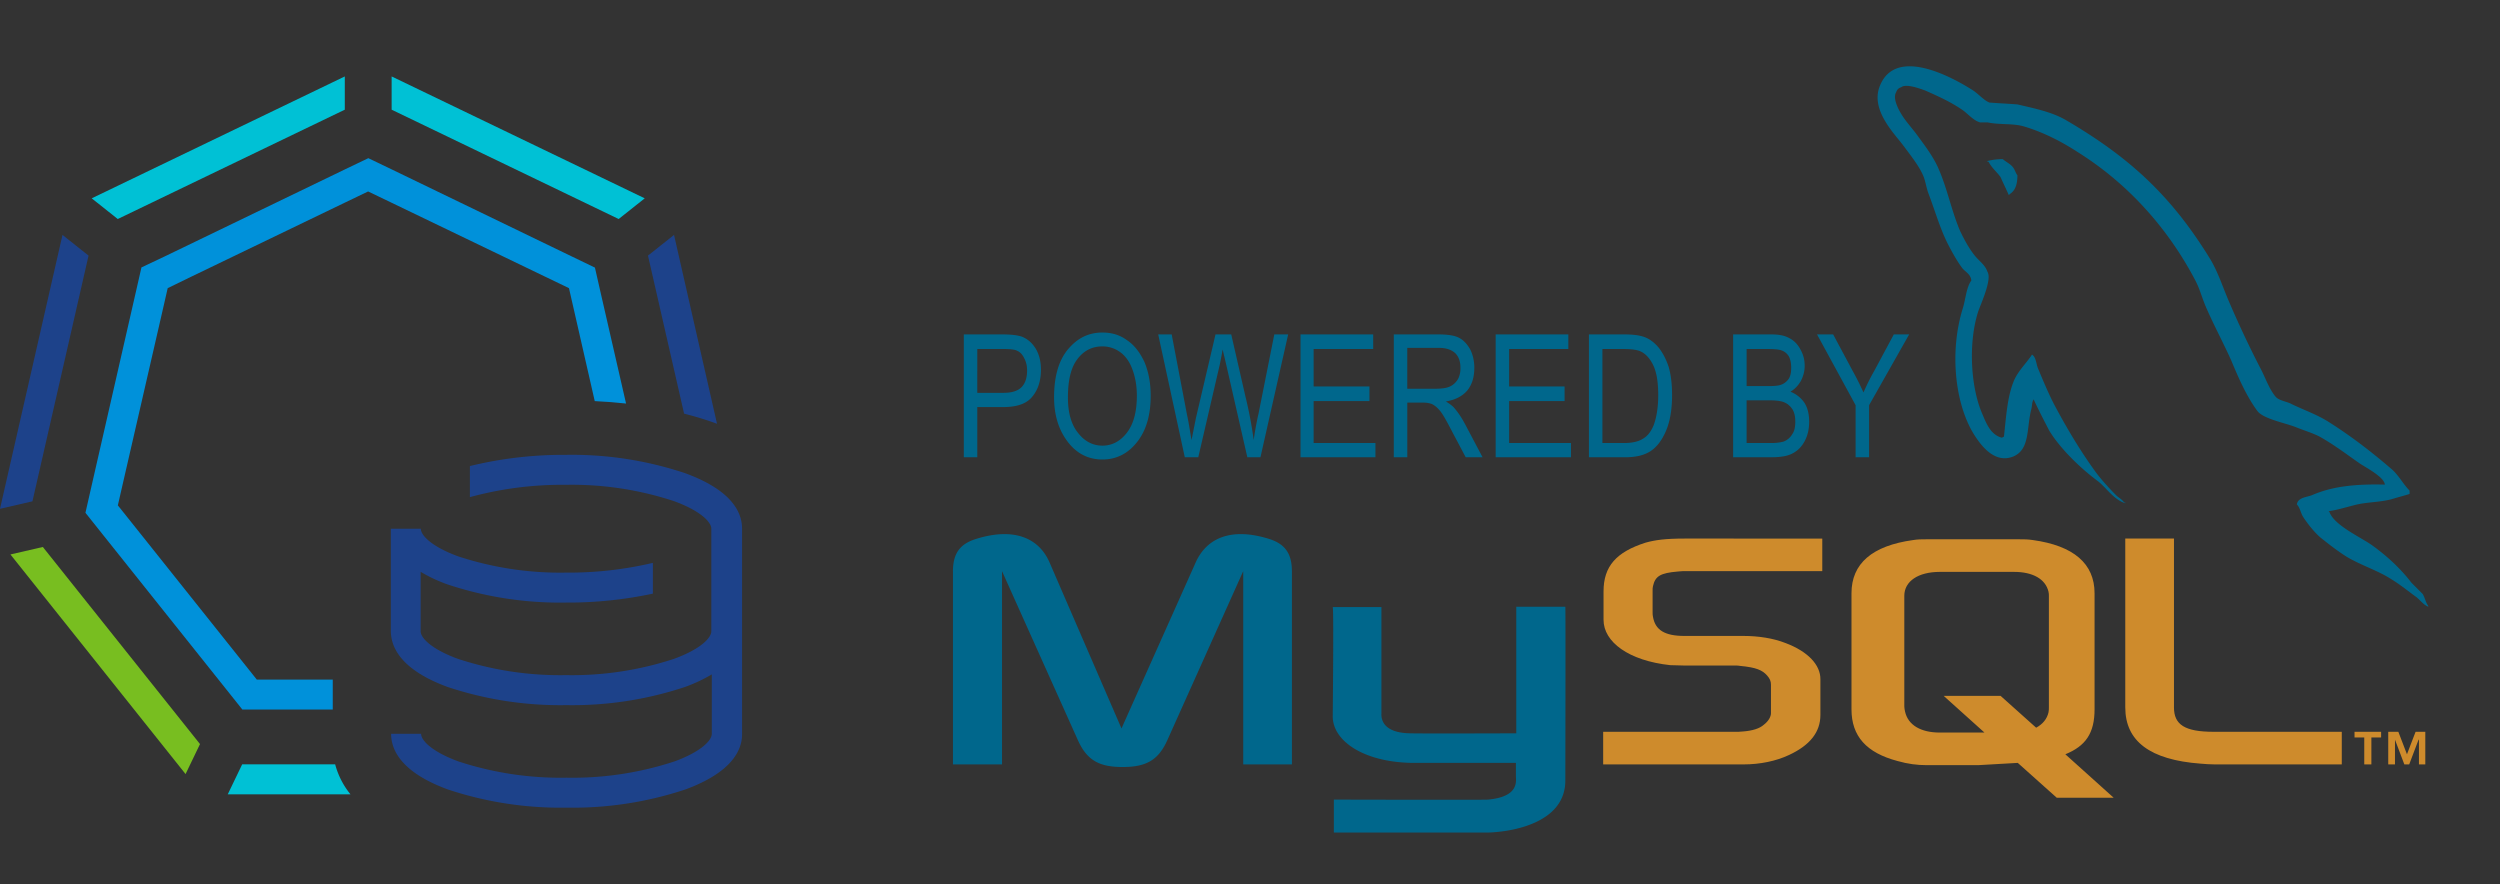 <?xml version="1.0" encoding="UTF-8" standalone="no"?>
<svg
   width="190"
   height="67.19"
   viewBox="0 0 190 67.19"
   version="1.1"
   id="svg64"
   xml:space="preserve"
   xmlns="http://www.w3.org/2000/svg"
   xmlns:svg="http://www.w3.org/2000/svg"><rect x="0" y="0" width="190" height="67.19" fill="#333333" stroke="none"/><defs
     id="defs68" /><g
     id="g238"
     transform="matrix(0.638,0,0,0.638,66.998,-23.714)"><path
       fill="#ffffff"
       fill-opacity="0"
       d="M 0,37.162 H 192.756 V 142.456 H 0 Z"
       id="path52"
       style="clip-rule:evenodd;fill-rule:evenodd;stroke-width:0.739" /><path
       d="m 8.504,128.227 h 5.845 v -23.023 l 9.013,20.078 c 1.07,2.408 2.499,3.256 5.354,3.256 2.856,0 4.284,-0.848 5.354,-3.256 l 9.013,-20.078 v 23.023 h 5.8 v -22.979 c 0,-2.23 -0.893,-3.303 -2.722,-3.883 -4.417,-1.383 -7.407,-0.178 -8.745,2.812 l -8.834,19.766 -8.566,-19.766 c -1.294,-2.99 -4.328,-4.195 -8.745,-2.812 -1.874,0.58 -2.766,1.652 -2.766,3.883 v 22.979 z m 45.242,-18.741 h 5.8 v 12.672 c -0.044,0.713 0.223,2.32 3.436,2.365 1.606,0.043 12.537,0 12.626,0 v -15.082 h 5.845 c 0.044,0 0,20.568 0,20.658 0.044,5.086 -6.291,6.156 -9.191,6.246 H 53.88 v -3.926 c 0,0 18.338,0.045 18.382,0 3.748,-0.357 3.302,-2.23 3.302,-2.855 v -1.518 H 63.205 c -5.756,-0.088 -9.415,-2.588 -9.459,-5.488 0,-0.267 0.134,-12.937 0,-13.072 z m 125.33,-14.59 c -3.568,-0.089 -6.291,0.223 -8.656,1.249 -0.668,0.268 -1.695,0.268 -1.828,1.116 0.357,0.355 0.445,0.936 0.713,1.428 0.58,0.893 1.518,2.096 2.365,2.721 0.893,0.715 1.83,1.428 2.811,2.053 1.785,1.07 3.748,1.65 5.398,2.723 1.027,0.623 2.008,1.428 2.99,2.141 0.445,0.357 0.803,0.893 1.383,1.115 v -0.088 c -0.312,-0.402 -0.402,-0.982 -0.67,-1.43 l -1.338,-1.338 c -1.293,-1.695 -2.945,-3.213 -4.686,-4.461 -1.383,-0.982 -4.506,-2.365 -5.086,-3.971 -0.045,-0.045 -0.09,-0.045 -0.09,-0.09 0.982,-0.135 2.143,-0.49 3.035,-0.715 1.518,-0.4 2.9,-0.312 4.461,-0.713 0.715,-0.224 1.428,-0.402 2.143,-0.625 v -0.402 c -0.803,-0.803 -1.338,-1.918 -2.23,-2.632 -2.275,-1.963 -4.775,-3.882 -7.318,-5.488 -1.428,-0.937 -3.168,-1.517 -4.684,-2.275 -0.492,-0.223 -1.385,-0.357 -1.74,-0.803 -0.805,-0.982 -1.205,-2.276 -1.83,-3.436 a 123.45,123.45 0 0 1 -3.658,-7.764 c -0.758,-1.74 -1.295,-3.48 -2.23,-5.087 -4.641,-7.585 -9.594,-12.18 -17.312,-16.687 -1.65,-0.937 -3.613,-1.338 -5.711,-1.829 -1.115,-0.09 -2.23,-0.134 -3.346,-0.224 -0.67,-0.268 -1.383,-1.115 -2.053,-1.517 -2.543,-1.606 -9.102,-5.131 -10.977,-0.491 -1.205,2.9 1.785,5.756 2.855,7.229 0.76,1.026 1.695,2.187 2.232,3.346 0.355,0.758 0.4,1.517 0.713,2.32 0.758,2.008 1.383,4.194 2.32,6.023 0.49,0.937 1.025,1.919 1.65,2.767 0.357,0.491 1.027,0.714 1.115,1.517 -0.625,0.892 -0.668,2.231 -1.025,3.346 -1.562,5.042 -0.982,11.244 1.338,14.991 0.715,1.115 2.365,3.569 4.686,2.633 2.008,-0.848 1.561,-3.347 2.141,-5.622 0.135,-0.491 0.045,-0.848 0.312,-1.205 v 0.089 c 0.58,1.249 1.205,2.454 1.83,3.658 1.338,2.187 3.748,4.507 5.801,6.023 1.025,0.803 1.873,2.187 3.256,2.632 v -0.09 h -0.133 c -0.268,-0.4 -0.67,-0.579 -0.982,-0.892 -0.803,-0.803 -1.695,-1.785 -2.365,-2.677 -1.828,-2.499 -3.479,-5.265 -4.996,-8.121 -0.715,-1.383 -1.34,-2.9 -1.918,-4.283 -0.225,-0.535 -0.225,-1.338 -0.715,-1.651 -0.67,1.026 -1.605,1.874 -2.143,3.079 -0.803,1.919 -0.936,4.283 -1.203,6.693 -0.18,0.089 -0.135,0.044 -0.225,0.134 -1.426,-0.357 -1.918,-1.83 -2.453,-3.079 -1.293,-3.168 -1.562,-8.254 -0.402,-11.913 0.312,-0.937 1.697,-3.882 1.117,-4.774 -0.27,-0.848 -1.117,-1.383 -1.607,-2.052 -0.625,-0.803 -1.205,-1.874 -1.65,-2.811 -1.07,-2.499 -1.562,-5.265 -2.723,-7.763 -0.58,-1.205 -1.471,-2.41 -2.23,-3.436 -0.848,-1.205 -1.785,-2.052 -2.453,-3.48 -0.223,-0.491 -0.535,-1.294 -0.223,-1.83 0.133,-0.357 0.268,-0.491 0.623,-0.625 0.58,-0.446 2.232,0.179 2.855,0.401 1.607,0.714 2.99,1.339 4.373,2.276 0.67,0.446 1.34,1.293 2.143,1.517 h 0.893 c 1.428,0.312 3.033,0.089 4.371,0.491 2.365,0.713 4.506,1.829 6.426,3.079 5.889,3.703 10.664,8.968 13.965,15.259 0.535,1.026 0.758,1.963 1.205,3.034 0.938,2.187 2.141,4.417 3.078,6.514 0.893,2.142 1.83,4.284 3.123,6.023 0.715,0.937 3.391,1.428 4.596,1.918 0.848,0.357 2.23,0.758 3.035,1.25 1.561,0.892 3.033,2.008 4.506,3.034 0.712,0.496 2.942,1.611 3.032,2.548 z"
       fill="#00678c"
       id="path54"
       style="clip-rule:evenodd;fill-rule:evenodd" /><path
       d="m 133.566,56.124 a 7.59,7.59 0 0 0 -1.828,0.224 v 0.089 h 0.133 c 0.357,0.714 0.982,1.205 1.428,1.829 0.312,0.714 0.67,1.428 0.982,2.142 l 0.133,-0.134 c 0.625,-0.401 0.893,-1.115 0.893,-2.23 -0.223,-0.268 -0.268,-0.58 -0.49,-0.893 -0.313,-0.447 -0.848,-0.67 -1.251,-1.027 z"
       fill="#00678c"
       id="path56"
       style="clip-rule:evenodd;fill-rule:evenodd" /><path
       d="m 85.96,128.227 h 16.731 c 1.963,0 3.881,-0.402 5.398,-1.117 2.498,-1.158 3.748,-2.721 3.748,-4.773 v -4.283 c 0,-1.65 -1.428,-3.256 -4.148,-4.283 -1.473,-0.58 -3.258,-0.848 -4.998,-0.848 h -7.049 c -2.365,0 -3.48,-0.715 -3.748,-2.275 -0.045,-0.178 -0.045,-0.357 -0.045,-0.535 v -2.633 c 0,-0.178 0,-0.312 0.045,-0.49 0.268,-1.205 0.892,-1.562 2.945,-1.74 0.178,0 0.401,-0.045 0.58,-0.045 h 16.642 v -3.881 H 95.687 c -2.365,0 -3.57,0.178 -4.685,0.49 -3.48,1.115 -4.997,2.811 -4.997,5.801 v 3.391 c 0,2.633 2.989,4.863 7.942,5.398 0.58,0 1.115,0.045 1.695,0.045 h 6.024 c 0.223,0 0.445,0 0.623,0.045 1.875,0.178 2.633,0.49 3.213,1.158 0.312,0.357 0.447,0.67 0.447,1.072 v 3.391 c 0,0.402 -0.268,0.938 -0.848,1.383 -0.492,0.447 -1.34,0.715 -2.455,0.803 -0.223,0 -0.4,0.045 -0.625,0.045 H 85.96 Z m 62.196,-6.784 c 0,4.016 2.945,6.246 8.969,6.693 0.535,0.045 1.115,0.09 1.65,0.09 h 15.17 v -3.883 h -15.26 c -3.436,0 -4.729,-0.848 -4.729,-2.9 v -20.121 h -5.801 v 20.121 z m -32.615,0.223 v -13.83 c 0,-3.525 2.453,-5.666 7.361,-6.336 0.492,-0.09 1.072,-0.09 1.562,-0.09 h 11.064 c 0.535,0 1.027,0 1.607,0.09 4.863,0.67 7.361,2.811 7.361,6.336 v 13.83 c 0,2.857 -1.07,4.373 -3.48,5.355 l 5.756,5.176 h -6.781 l -4.641,-4.15 -4.686,0.268 h -6.201 c -1.07,0 -2.186,-0.133 -3.436,-0.49 -3.701,-0.983 -5.486,-2.946 -5.486,-6.159 z m 6.291,-0.355 c 0,0.223 0.045,0.4 0.09,0.625 0.357,1.605 1.873,2.498 4.148,2.498 h 5.311 l -4.863,-4.373 h 6.781 l 4.238,3.793 c 0.76,-0.402 1.295,-1.027 1.473,-1.83 0.045,-0.223 0.045,-0.4 0.045,-0.58 v -13.295 c 0,-0.135 0,-0.312 -0.045,-0.492 -0.357,-1.516 -1.873,-2.363 -4.105,-2.363 h -8.834 c -2.588,0 -4.238,1.115 -4.238,2.855 v 13.162 z m 54.791,6.916 h 0.848 v -3.213 h 1.16 v -0.67 h -3.168 v 0.67 h 1.16 z m 6.514,0 h 0.758 v -3.883 h -1.16 l -1.025,2.678 -1.025,-2.678 h -1.205 v 3.883 h 0.803 v -2.945 l 1.115,2.945 h 0.58 l 1.115,-2.945 h 0.045 v 2.945 z"
       fill="#ce8b2c"
       id="path58"
       style="clip-rule:evenodd;fill-rule:evenodd" /><path
       d="M 9.798,91.639 V 77.004 h 4.55 c 1.071,0 1.83,0.09 2.365,0.268 0.669,0.268 1.204,0.714 1.65,1.428 0.402,0.669 0.625,1.517 0.625,2.499 0,1.339 -0.356,2.409 -1.026,3.213 -0.669,0.847 -1.83,1.249 -3.48,1.249 H 11.403 V 91.64 H 9.798 Z m 1.606,-7.674 h 3.123 c 0.982,0 1.695,-0.223 2.142,-0.669 0.447,-0.446 0.669,-1.116 0.669,-2.008 0,-0.58 -0.134,-1.071 -0.357,-1.473 -0.223,-0.446 -0.491,-0.713 -0.803,-0.847 -0.312,-0.179 -0.893,-0.224 -1.695,-0.224 h -3.079 z m 9.147,0.535 c 0,-2.454 0.536,-4.373 1.651,-5.711 1.115,-1.339 2.454,-2.008 4.104,-2.008 1.071,0 2.053,0.268 2.9,0.892 0.893,0.58 1.562,1.472 2.097,2.588 0.491,1.16 0.758,2.499 0.758,4.06 0,2.187 -0.491,3.972 -1.473,5.31 -1.115,1.517 -2.543,2.275 -4.283,2.275 -1.784,0 -3.212,-0.803 -4.283,-2.32 -0.98,-1.382 -1.471,-3.078 -1.471,-5.086 z m 1.651,0.045 c 0,1.784 0.401,3.212 1.205,4.194 0.758,0.981 1.74,1.517 2.9,1.517 1.16,0 2.142,-0.536 2.9,-1.517 0.803,-1.026 1.205,-2.499 1.205,-4.461 0,-1.25 -0.223,-2.365 -0.625,-3.347 -0.312,-0.758 -0.759,-1.383 -1.383,-1.829 a 3.559,3.559 0 0 0 -2.098,-0.669 c -1.205,0 -2.186,0.491 -2.944,1.472 -0.803,1.026 -1.16,2.543 -1.16,4.64 z m 13.921,7.094 -3.168,-14.635 h 1.606 l 1.83,9.593 c 0.223,0.982 0.356,2.008 0.535,2.99 l 0.535,-2.677 2.32,-9.905 h 1.874 l 1.695,7.407 a 49.46,49.46 0 0 1 0.981,5.175 c 0.134,-0.937 0.312,-2.008 0.58,-3.167 l 1.874,-9.415 h 1.651 L 45.135,91.64 H 43.573 L 41.03,80.485 40.628,78.79 c -0.089,0.625 -0.223,1.205 -0.312,1.695 l -2.587,11.154 z m 13.786,0 V 77.004 h 8.656 v 1.741 h -7.094 v 4.462 h 6.648 v 1.74 h -6.648 v 4.997 h 7.362 v 1.695 z m 11.11,0 V 77.004 h 5.31 c 1.116,0 1.963,0.134 2.454,0.402 0.536,0.268 0.981,0.759 1.338,1.383 0.312,0.625 0.491,1.383 0.491,2.187 0,1.115 -0.268,2.007 -0.848,2.721 -0.58,0.669 -1.428,1.116 -2.543,1.294 0.446,0.268 0.803,0.536 1.026,0.803 0.491,0.58 0.893,1.205 1.249,1.874 l 2.098,3.971 H 69.586 L 67.98,88.605 C 67.355,87.401 66.909,86.597 66.597,86.196 66.285,85.795 65.972,85.527 65.66,85.348 65.392,85.214 64.991,85.125 64.455,85.125 h -1.829 v 6.514 z m 1.606,-8.165 h 3.391 c 0.758,0 1.338,-0.089 1.695,-0.268 0.401,-0.179 0.714,-0.491 0.937,-0.848 0.223,-0.401 0.312,-0.848 0.312,-1.339 0,-0.758 -0.178,-1.338 -0.625,-1.784 -0.446,-0.401 -1.071,-0.625 -1.918,-0.625 h -3.792 z m 10.53,8.165 V 77.004 h 8.656 v 1.741 h -7.05 v 4.462 h 6.603 v 1.74 h -6.603 v 4.997 h 7.362 v 1.695 z m 11.109,0 V 77.004 h 4.149 c 1.026,0 1.785,0.09 2.32,0.268 0.714,0.223 1.294,0.669 1.829,1.294 0.491,0.625 0.893,1.383 1.205,2.32 0.268,0.937 0.401,2.053 0.401,3.347 0,1.651 -0.223,3.079 -0.714,4.238 -0.491,1.16 -1.115,1.963 -1.874,2.454 -0.758,0.491 -1.785,0.714 -2.989,0.714 z m 1.607,-1.695 h 2.543 c 1.026,0 1.785,-0.179 2.32,-0.535 0.536,-0.312 0.937,-0.848 1.249,-1.606 0.357,-0.981 0.536,-2.186 0.536,-3.569 0,-1.473 -0.178,-2.677 -0.58,-3.525 -0.402,-0.848 -0.938,-1.428 -1.562,-1.696 -0.402,-0.178 -1.071,-0.268 -2.008,-0.268 H 85.87 v 11.199 z m 15.57,1.695 V 77.004 h 4.508 c 0.936,0 1.65,0.134 2.186,0.446 0.535,0.268 0.982,0.714 1.295,1.294 0.355,0.625 0.535,1.25 0.535,2.008 0,0.669 -0.18,1.25 -0.447,1.785 -0.312,0.535 -0.713,0.981 -1.248,1.293 a 3.654,3.654 0 0 1 1.65,1.294 c 0.4,0.625 0.58,1.383 0.58,2.276 0,0.893 -0.18,1.65 -0.535,2.32 -0.357,0.669 -0.848,1.16 -1.473,1.473 -0.58,0.312 -1.428,0.446 -2.498,0.446 z m 1.608,-8.477 h 2.588 c 0.668,0 1.16,-0.044 1.428,-0.134 0.445,-0.134 0.758,-0.401 0.98,-0.713 0.225,-0.312 0.312,-0.759 0.312,-1.338 0,-0.536 -0.088,-0.982 -0.268,-1.339 -0.223,-0.357 -0.49,-0.58 -0.848,-0.714 -0.312,-0.134 -0.938,-0.179 -1.785,-0.179 h -2.408 v 4.417 z m 0,6.782 h 2.988 c 0.625,0 1.115,-0.089 1.428,-0.179 a 2.011,2.011 0 0 0 1.027,-0.892 c 0.268,-0.357 0.355,-0.892 0.355,-1.472 0,-0.58 -0.088,-1.026 -0.311,-1.428 -0.225,-0.357 -0.535,-0.669 -0.938,-0.848 -0.357,-0.178 -0.982,-0.268 -1.785,-0.268 h -2.766 v 5.087 z m 12.982,1.695 v -6.202 l -4.594,-8.433 h 1.918 l 2.363,4.417 a 32.13,32.13 0 0 1 1.25,2.499 c 0.357,-0.803 0.758,-1.651 1.295,-2.588 l 2.32,-4.328 h 1.828 l -4.773,8.433 v 6.202 z"
       fill="#00678c"
       id="path60"
       style="clip-rule:evenodd;fill-rule:evenodd" /></g><g
     id="g376-5"
     transform="matrix(3.574,0,0,3.574,-0.479,4.837)"><polygon
       points="2.084,2.864 7.466,0.272 7.466,0.979 2.638,3.304 "
       fill="#00c1d5"
       id="polygon334-9" /><polygon
       points="8.462,0.272 13.844,2.864 13.29,3.304 8.462,0.979 "
       fill="#00c1d5"
       id="polygon336-7" /><path
       d="m 15.381,7.658 a 6.741,6.741 0 0 0 -0.7,-0.215 l -0.768,-3.361 0.554,-0.44 z"
       fill="#1d428a"
       id="path338-5" /><polygon
       points="1.463,3.642 2.017,4.082 0.824,9.307 0.134,9.466 "
       fill="#1d428a"
       id="polygon340-3" /><polygon
       points="1.045,10.278 4.387,14.469 4.08,15.107 0.356,10.437 "
       fill="#78be20"
       id="polygon342-9" /><path
       d="m 7.261,14.9 a 1.706,1.706 0 0 0 0.326,0.638 H 4.977 L 5.284,14.9 Z"
       fill="#00c1d5"
       id="path344-0" /><path
       d="M 13.447,7.228 Q 13.122,7.192 12.781,7.176 L 12.357,5.317 12.233,4.774 11.739,4.536 8.462,2.958 7.962,2.718 7.462,2.958 4.189,4.536 3.7,4.774 3.576,5.317 2.762,8.86 2.64,9.393 2.989,9.83 l 2.263,2.838 0.343,0.43 H 7.21 v 0.637 H 5.288 L 4.946,13.306 2.3,9.989 1.951,9.551 2.072,9.019 3.018,4.877 3.142,4.333 3.635,4.1 7.466,2.25 l 0.5,-0.24 0.5,0.24 3.827,1.85 v 0 l 0.492,0.237 0.124,0.545 z"
       fill="#0091da"
       id="path346-5" /><polygon
       points="8.451,12.07 8.452,12.079 8.451,12.079 "
       fill="#ffffff"
       id="polygon348-5" /><path
       d="M 15.914,14.263 Z"
       fill="#ffffff"
       id="path350-6" /><polygon
       points="8.451,12.07 8.452,12.079 8.451,12.079 "
       fill="#1d428a"
       id="polygon352-3" /><path
       d="m 15.914,14.251 v 0.012 0 z"
       fill="#1d428a"
       id="path354-2" /><path
       d="m 15.914,9.882 v 4.381 c 0,0.337 -0.221,0.81 -1.208,1.172 A 7.591,7.591 0 0 1 12.183,15.821 7.591,7.591 0 0 1 9.66,15.435 c -1,-0.366 -1.209,-0.846 -1.209,-1.184 h 0.638 c 0,0.147 0.244,0.385 0.79,0.586 a 6.95,6.95 0 0 0 2.3,0.347 6.94,6.94 0 0 0 2.3,-0.347 c 0.547,-0.2 0.791,-0.439 0.791,-0.586 v -1.264 a 3.306,3.306 0 0 1 -0.571,0.268 7.591,7.591 0 0 1 -2.523,0.386 7.591,7.591 0 0 1 -2.523,-0.386 C 8.662,12.891 8.453,12.416 8.445,12.079 V 9.89 h 0.638 c 0,0.147 0.244,0.386 0.79,0.586 a 6.95,6.95 0 0 0 2.3,0.347 7.8,7.8 0 0 0 1.844,-0.207 V 11.27 A 8.6,8.6 0 0 1 12.173,11.46 7.591,7.591 0 0 1 9.65,11.074 3.164,3.164 0 0 1 9.079,10.806 v 1.264 c 0,0.148 0.244,0.386 0.79,0.586 a 6.95,6.95 0 0 0 2.3,0.347 6.94,6.94 0 0 0 2.3,-0.347 c 0.547,-0.2 0.791,-0.438 0.791,-0.586 V 9.89 c 0,-0.148 -0.244,-0.386 -0.791,-0.586 a 6.938,6.938 0 0 0 -2.3,-0.348 7.46,7.46 0 0 0 -2.043,0.262 V 8.557 a 8.381,8.381 0 0 1 2.043,-0.238 7.591,7.591 0 0 1 2.523,0.386 c 1.008,0.364 1.219,0.839 1.222,1.177 z"
       fill="#1d428a"
       id="path356-6" /></g></svg>
